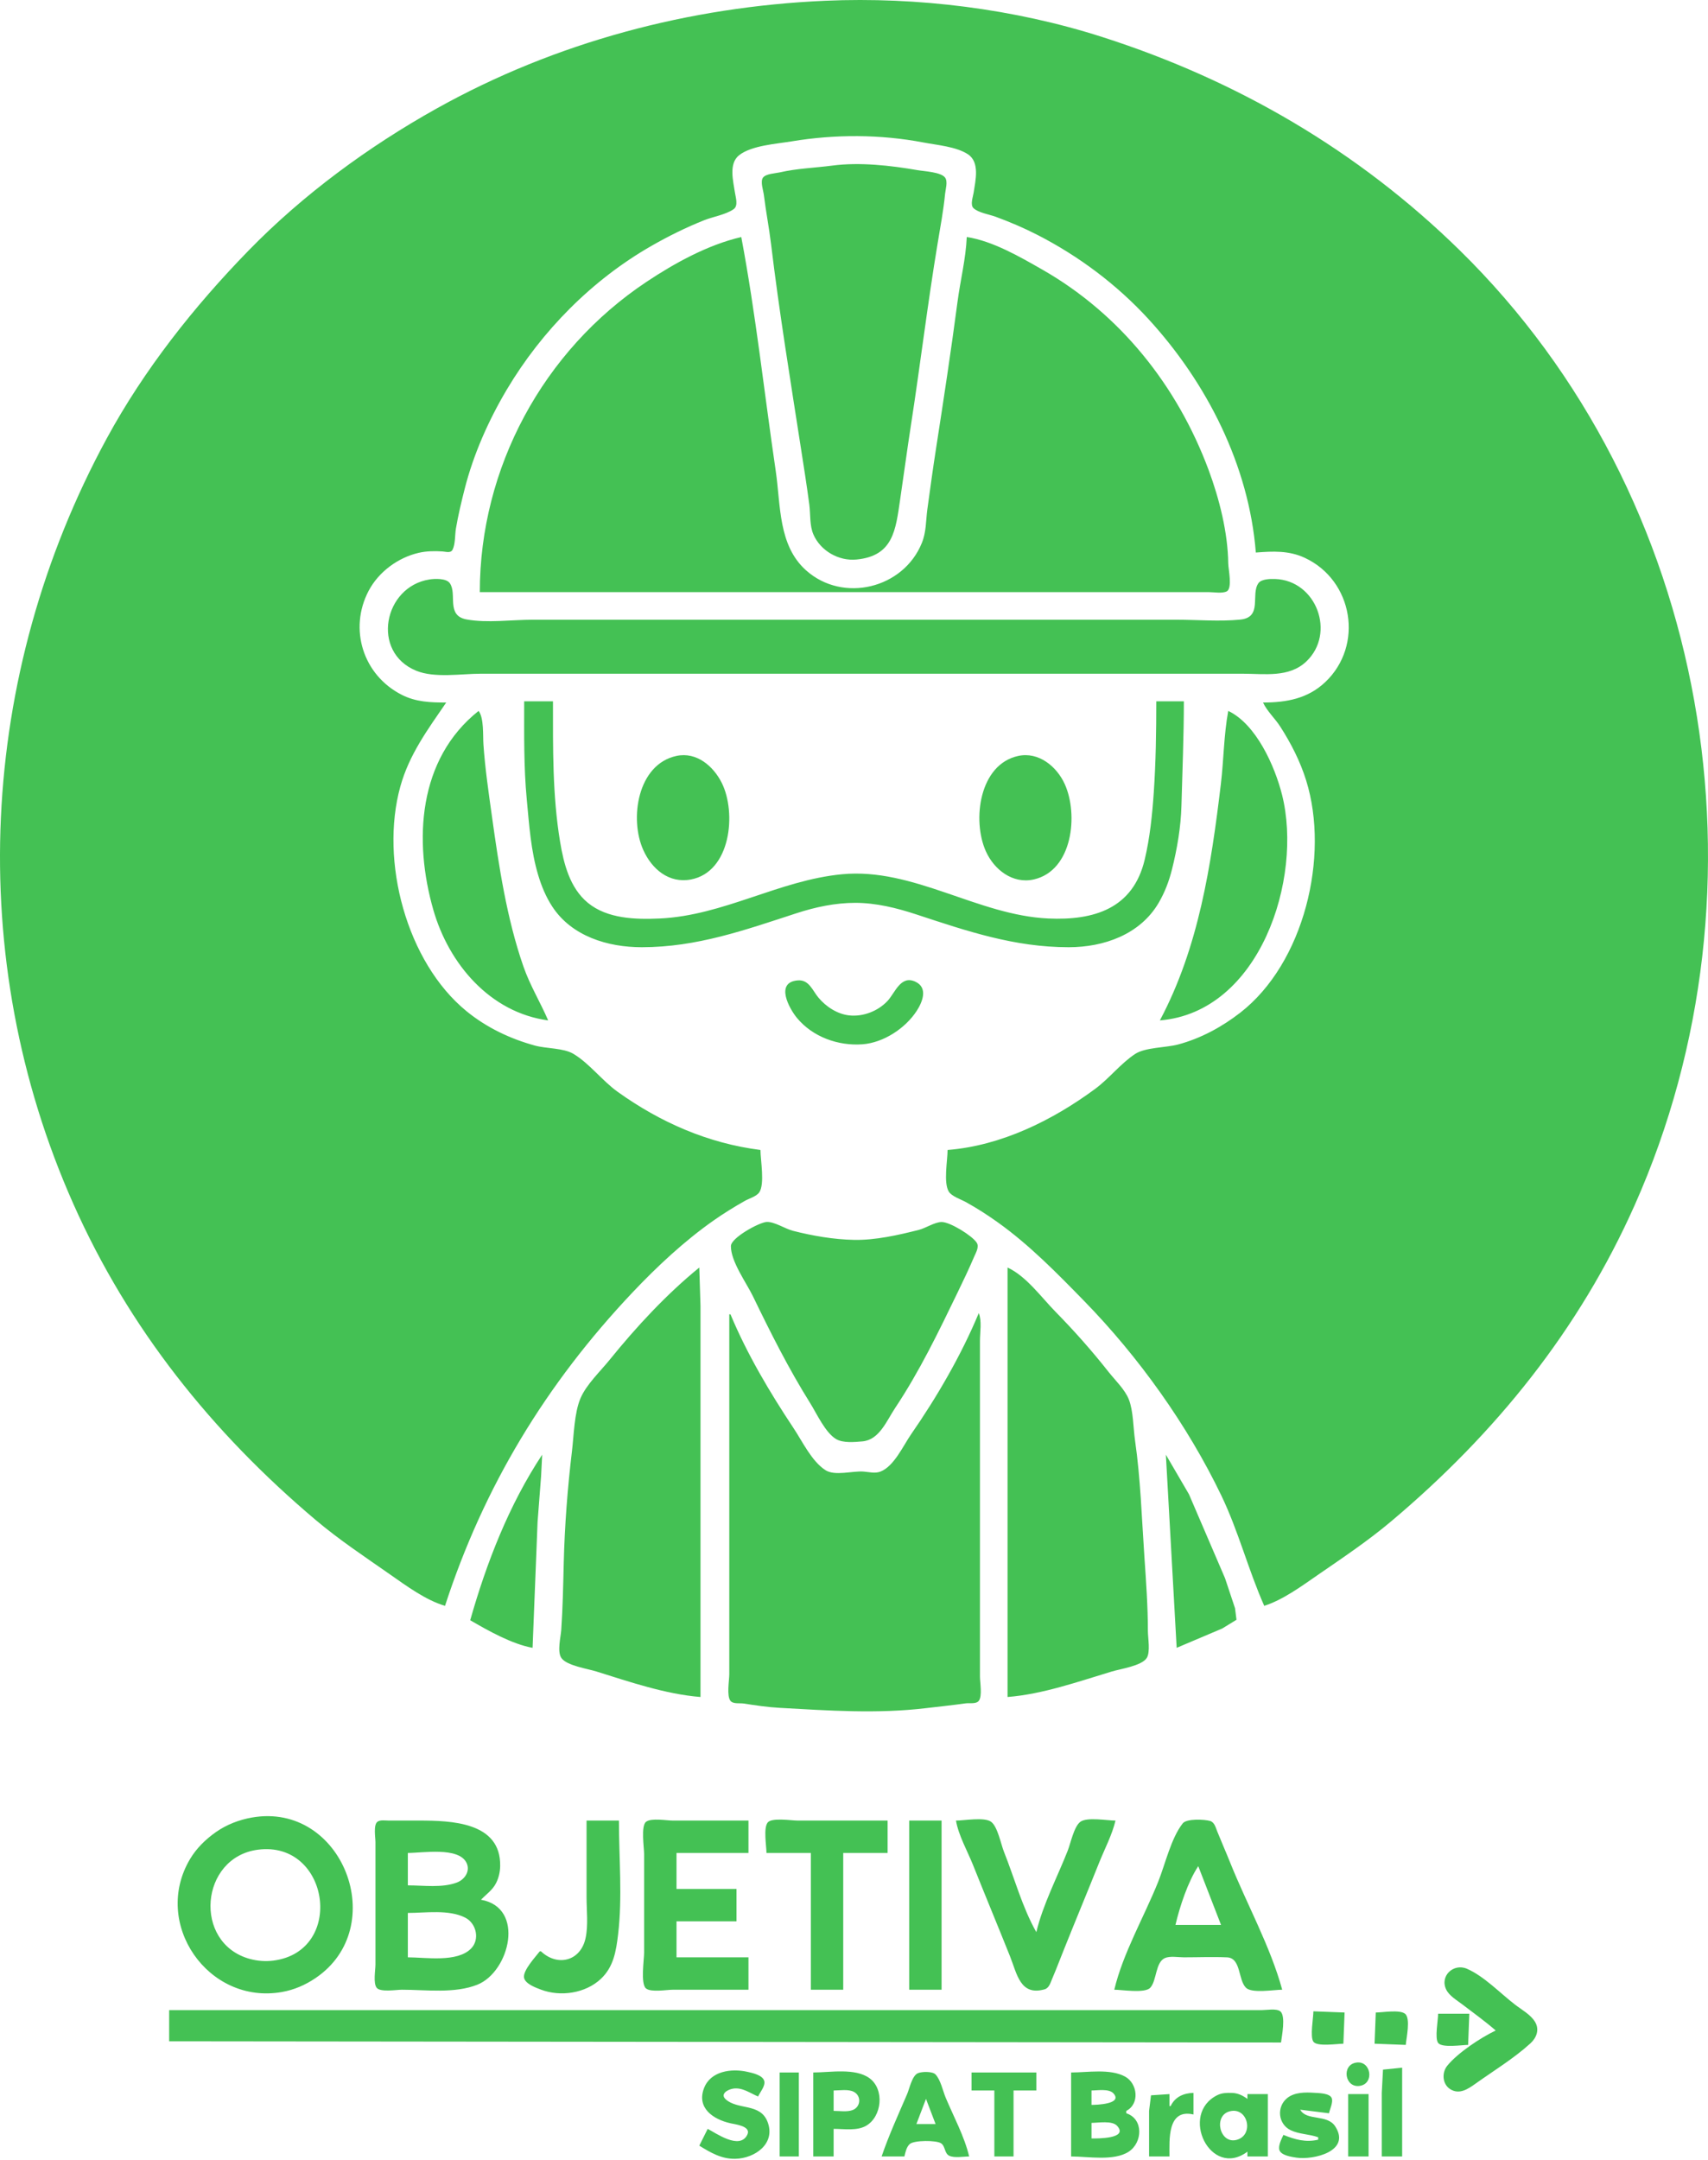 <svg width="189" height="239" viewBox="0 0 189 239" fill="none" xmlns="http://www.w3.org/2000/svg">
<path d="M49.244 177.661C53.54 164.455 60.415 153.123 69.973 143.009C72.698 140.127 75.724 137.302 78.974 135.02C80.088 134.239 81.241 133.527 82.425 132.858C82.892 132.593 83.698 132.372 84.014 131.92C84.646 131.015 84.15 128.328 84.15 127.227C78.343 126.489 73.098 124.188 68.356 120.8C66.643 119.575 65.215 117.643 63.446 116.59C62.349 115.937 60.452 116.022 59.198 115.679C56.448 114.925 53.851 113.69 51.633 111.882C44.985 106.463 42.014 95.252 44.3 87.012C45.285 83.46 47.34 80.701 49.377 77.722C47.653 77.722 46.043 77.676 44.466 76.876C40.164 74.693 38.578 69.585 40.785 65.378C41.886 63.279 44.03 61.695 46.324 61.163C47.184 60.963 48.1 60.952 48.979 61.01C49.335 61.034 49.864 61.225 50.075 60.823C50.396 60.21 50.334 59.162 50.45 58.477C50.698 57.004 51.051 55.545 51.417 54.097C52.391 50.254 54.07 46.481 56.093 43.081C59.947 36.604 65.517 30.963 72.073 27.211C73.952 26.135 75.9 25.17 77.912 24.367C78.901 23.973 80.328 23.75 81.188 23.136C81.714 22.76 81.405 21.843 81.327 21.315C81.141 20.053 80.603 18.11 81.786 17.174C83.155 16.091 85.92 15.92 87.601 15.64C92.386 14.843 97.43 14.852 102.2 15.766C103.689 16.052 105.821 16.221 107.105 17.067C108.456 17.956 107.933 19.999 107.739 21.315C107.672 21.77 107.33 22.66 107.723 23.029C108.267 23.539 109.469 23.722 110.164 23.976C111.743 24.554 113.313 25.227 114.809 25.994C119.375 28.335 123.576 31.482 127.044 35.256C133.521 42.303 138.202 51.47 138.965 61.131C140.86 60.982 142.63 60.893 144.406 61.727C149.737 64.231 150.924 71.403 146.66 75.453C144.709 77.307 142.337 77.722 139.761 77.722C140.207 78.684 141.079 79.475 141.66 80.376C142.856 82.232 143.878 84.234 144.535 86.349C147.148 94.747 144.301 106.559 137.239 112.04C135.201 113.623 132.843 114.901 130.338 115.563C129.015 115.912 126.731 115.871 125.616 116.601C124.028 117.64 122.735 119.326 121.18 120.473C116.462 123.952 110.788 126.758 104.855 127.227C104.855 128.374 104.383 130.854 104.991 131.836C105.318 132.363 106.315 132.683 106.846 132.975C108.085 133.655 109.279 134.425 110.429 135.247C113.932 137.75 116.986 140.877 119.983 143.95C126 150.118 131.406 157.675 135.144 165.451C137.052 169.42 138.122 173.666 139.894 177.661C141.978 177.002 144.078 175.447 145.866 174.214C148.64 172.302 151.38 170.471 153.962 168.296C165.477 158.599 174.739 147.145 180.886 133.332C196.532 98.177 189.27 54.886 161.525 27.691C150.292 16.68 136.909 8.881 121.976 4.095C112.234 0.972 101.534 -0.363 91.317 0.084C76.288 0.742 61.499 4.651 48.315 12.006C40.791 16.203 33.533 21.534 27.516 27.708C21.474 33.906 15.945 40.894 11.803 48.523C-2.378 74.644 -3.996 105.977 8.119 133.199C14.249 146.975 23.429 158.441 34.91 168.145C37.534 170.362 40.331 172.211 43.139 174.173C44.933 175.427 47.126 177.05 49.244 177.661ZM92.114 18.318C90.162 18.575 88.2 18.631 86.274 19.074C85.781 19.187 84.737 19.215 84.421 19.664C84.115 20.099 84.468 21.09 84.528 21.58C84.749 23.399 85.105 25.195 85.324 27.022C86.223 34.507 87.451 42.001 88.606 49.452C88.935 51.572 89.275 53.695 89.554 55.822C89.696 56.901 89.573 58.135 90.013 59.14C90.8 60.94 92.804 62.091 94.768 61.904C98.854 61.516 99.108 58.628 99.602 55.291C100.008 52.55 100.372 49.802 100.797 47.063C101.838 40.348 102.644 33.592 103.76 26.889C104.058 25.101 104.403 23.249 104.579 21.447C104.628 20.954 104.898 20.097 104.586 19.657C104.141 19.031 102.255 18.951 101.537 18.826C98.556 18.308 95.13 17.922 92.114 18.318ZM53.093 65.511H112.553H129.143H133.788C134.34 65.511 135.232 65.679 135.737 65.431C136.403 65.103 135.919 62.956 135.911 62.326C135.871 58.916 134.917 55.154 133.732 51.973C130.28 42.712 123.983 34.763 115.34 29.829C112.865 28.416 109.836 26.653 106.978 26.225C106.876 28.616 106.266 31.02 105.954 33.392C105.243 38.798 104.42 44.196 103.584 49.584C103.235 51.836 102.92 54.095 102.616 56.353C102.443 57.641 102.508 58.83 102.008 60.069C99.97 65.114 93.279 66.752 89.194 63.099C86.101 60.334 86.399 55.904 85.84 52.106C84.572 43.501 83.637 34.772 82.027 26.225C78.344 27.077 74.663 29.103 71.542 31.18C60.085 38.804 53.093 51.777 53.093 65.511ZM47.519 64.109C42.465 64.903 41.014 72.146 46.059 74.208C48.108 75.045 51.042 74.536 53.226 74.536H68.489H121.18H137.505C139.912 74.536 142.628 74.996 144.537 73.197C147.853 70.071 145.674 64.205 141.088 64.057C140.578 64.04 139.585 64.053 139.254 64.517C138.365 65.765 139.751 68.299 137.239 68.55C134.942 68.779 132.515 68.564 130.205 68.564H116.402H74.196H58.933C56.613 68.564 53.914 68.949 51.633 68.533C49.316 68.111 50.618 65.706 49.771 64.517C49.375 63.961 48.106 64.017 47.519 64.109ZM58.004 77.589C58.004 81.214 57.949 84.865 58.292 88.472C58.559 91.279 58.74 94.115 59.559 96.834C59.926 98.052 60.406 99.215 61.102 100.284C63.248 103.581 67.244 104.797 71.011 104.797C77.098 104.797 82.416 102.9 88.132 101.037C90.227 100.354 92.427 99.886 94.635 99.886C96.937 99.886 99.227 100.453 101.404 101.17C107.046 103.027 112.249 104.797 118.26 104.797C122.157 104.797 126.166 103.382 128.212 99.886C128.896 98.719 129.363 97.479 129.691 96.17C130.257 93.906 130.673 91.471 130.734 89.136C130.834 85.285 131.001 81.454 131.001 77.589H127.949C127.949 80.956 127.901 84.321 127.671 87.676C127.501 90.165 127.244 92.674 126.667 95.108C125.38 100.54 121.039 101.845 116.004 101.617C108.169 101.261 101.083 95.971 93.175 96.723C86.219 97.385 80.051 101.297 73.001 101.617C70.352 101.737 67.205 101.664 65.04 99.874C63.052 98.229 62.38 95.561 61.975 93.117C61.128 88.003 61.189 82.76 61.189 77.589H58.004ZM52.961 78.651C46.24 83.985 45.754 93.021 47.956 100.682C49.662 106.619 54.207 112.024 60.658 112.893C59.786 110.869 58.646 109.021 57.917 106.92C56.075 101.615 55.21 95.875 54.438 90.33C54.071 87.698 53.676 85.017 53.495 82.367C53.426 81.364 53.566 79.45 52.961 78.651ZM135.912 78.651C135.422 81.291 135.415 84.074 135.095 86.747C134.016 95.758 132.646 104.815 128.347 112.893C139.425 111.988 144.192 97.196 141.868 87.941C141.073 84.778 139.014 80.126 135.912 78.651ZM74.86 83.63C70.542 84.551 69.63 90.598 71.185 94.046C72.136 96.157 74.021 97.761 76.452 97.302C80.88 96.467 81.517 89.914 79.867 86.614C78.937 84.754 77.075 83.157 74.86 83.63ZM112.686 83.63C108.352 84.555 107.557 90.766 109.089 94.179C110.01 96.23 112.074 97.831 114.411 97.294C118.707 96.308 119.341 90.096 117.82 86.747C116.936 84.8 114.937 83.15 112.686 83.63ZM88.265 108.466C85.725 108.681 87.34 111.599 88.194 112.627C89.939 114.73 92.758 115.732 95.432 115.535C97.771 115.364 100.194 113.761 101.444 111.831C102.082 110.846 102.722 109.257 101.269 108.6C99.645 107.866 99.044 109.861 98.194 110.757C97.136 111.873 95.502 112.505 93.972 112.339C92.648 112.195 91.403 111.374 90.564 110.371C89.9 109.577 89.525 108.359 88.265 108.466ZM84.814 135.194C83.974 135.254 80.891 136.946 80.88 137.857C80.859 139.557 82.594 141.918 83.32 143.419C85.272 147.453 87.267 151.428 89.648 155.231C90.372 156.388 91.329 158.513 92.524 159.215C93.296 159.668 94.576 159.544 95.432 159.468C97.308 159.302 98.109 157.188 99.059 155.762C101.741 151.74 103.85 147.363 105.951 143.021C106.59 141.7 107.219 140.39 107.795 139.039C107.983 138.598 108.379 137.952 108.08 137.486C107.584 136.713 105.122 135.185 104.191 135.198C103.421 135.208 102.446 135.873 101.67 136.07C99.388 136.647 96.867 137.22 94.502 137.174C92.257 137.131 89.907 136.725 87.734 136.168C86.878 135.949 85.666 135.133 84.814 135.194ZM77.381 140.234C73.734 143.204 70.407 146.801 67.453 150.453C66.416 151.735 64.885 153.174 64.234 154.7C63.545 156.313 63.502 158.789 63.292 160.54C62.806 164.607 62.482 168.791 62.382 172.883C62.322 175.336 62.274 177.866 62.106 180.316C62.051 181.119 61.632 182.723 62.122 183.435C62.702 184.277 65.024 184.622 65.967 184.916C69.641 186.063 73.66 187.442 77.514 187.748V154.17V144.481L77.381 140.234ZM111.491 140.234V187.748C115.378 187.441 119.326 186.042 123.038 184.924C123.984 184.639 126.312 184.305 126.883 183.446C127.319 182.79 127.02 181.216 127.02 180.449C127.02 177.712 126.82 174.948 126.633 172.22C126.339 167.924 126.211 163.618 125.596 159.346C125.399 157.983 125.411 156.094 124.915 154.833C124.481 153.727 123.396 152.706 122.668 151.781C120.827 149.443 118.876 147.245 116.793 145.122C115.235 143.534 113.549 141.177 111.491 140.234ZM108.306 145.277C106.373 149.92 103.68 154.555 100.818 158.682C99.947 159.939 98.929 162.235 97.422 162.811C96.82 163.041 96.179 162.856 95.564 162.808C94.34 162.712 92.378 163.33 91.329 162.644C89.808 161.651 88.805 159.496 87.822 158.019C85.192 154.066 82.661 149.803 80.832 145.41H80.699V177.131V185.227C80.699 185.917 80.388 187.627 80.836 188.181C81.127 188.541 81.882 188.407 82.292 188.47C83.619 188.677 84.931 188.873 86.274 188.948C91.67 189.248 97.071 189.626 102.466 188.981C103.933 188.805 105.384 188.66 106.846 188.452C107.261 188.393 108.004 188.549 108.302 188.181C108.72 187.664 108.438 186.133 108.438 185.492V178.06V154.966V148.33C108.438 147.407 108.664 146.131 108.306 145.277ZM59.995 160.939C56.325 166.484 53.839 172.884 52.031 179.254C54.002 180.405 56.678 181.906 58.933 182.307L59.486 168.371L59.874 163.328L59.995 160.939ZM129.01 160.939L130.205 182.307L135.248 180.169L136.825 179.202L136.663 177.927L135.558 174.609L131.566 165.318L129.01 160.939ZM27.876 201.082C26.46 201.331 25.072 201.865 23.894 202.692C22.765 203.484 21.745 204.475 21.035 205.666C16.777 212.802 23.029 221.823 31.194 220.387C32.541 220.15 33.781 219.612 34.91 218.849C43.261 213.209 37.926 199.319 27.876 201.082ZM53.226 210.178C53.822 209.556 54.499 209.122 54.901 208.32C55.188 207.748 55.335 207.1 55.347 206.462C55.446 201.567 49.921 201.419 46.324 201.419H43.006C42.649 201.419 42.061 201.316 41.759 201.555C41.304 201.916 41.546 203.285 41.546 203.808V210.178V217.345C41.546 217.97 41.28 219.411 41.683 219.92C42.088 220.432 43.865 220.133 44.466 220.133C47.122 220.133 50.312 220.581 52.828 219.574C56.379 218.152 58.161 211.058 53.226 210.178ZM64.906 201.419V209.913C64.906 211.37 65.106 212.997 64.797 214.425C64.242 216.992 61.67 217.599 59.862 215.885H59.729C59.263 216.493 57.848 218 57.988 218.8C58.109 219.487 59.297 219.91 59.862 220.124C62.025 220.942 64.788 220.536 66.496 218.926C67.903 217.6 68.177 215.848 68.394 214.027C68.885 209.923 68.489 205.555 68.489 201.419H64.906ZM82.823 220.133V216.549H74.86V212.567H81.496V208.984H74.86V205.002H82.823V201.419H74.462C73.761 201.419 72.055 201.107 71.489 201.555C70.898 202.023 71.276 204.421 71.276 205.135V216.018C71.276 216.788 70.86 219.498 71.489 219.996C72.055 220.444 73.761 220.133 74.462 220.133H82.823ZM84.814 205.002H89.725V220.133H93.308V205.002H98.219V201.419H88.265C87.588 201.419 85.398 201.067 84.95 201.632C84.456 202.256 84.814 204.221 84.814 205.002ZM100.608 201.419V220.133H104.191V201.419H100.608ZM105.784 201.419C106.069 203.072 107.045 204.77 107.669 206.329C109.016 209.698 110.409 213.048 111.756 216.416C112.547 218.392 112.884 220.85 115.591 220.09C116.089 219.951 116.24 219.363 116.422 218.938C116.889 217.842 117.313 216.726 117.755 215.62C119.032 212.429 120.354 209.255 121.631 206.064C122.239 204.545 123.058 203.013 123.436 201.419C122.526 201.419 120.286 201.007 119.547 201.555C118.84 202.08 118.472 203.927 118.154 204.737C117.006 207.659 115.4 210.709 114.676 213.762C113.128 211.041 112.255 207.775 111.093 204.869C110.761 204.039 110.397 202.092 109.673 201.555C108.934 201.007 106.694 201.419 105.784 201.419ZM123.303 220.133C124.151 220.133 126.675 220.557 127.275 219.92C128.015 219.134 127.839 217.095 128.906 216.629C129.475 216.381 130.39 216.549 131.001 216.549C132.589 216.549 134.193 216.482 135.779 216.552C137.345 216.62 136.986 219.045 137.879 219.92C138.531 220.56 140.998 220.132 141.884 220.132C140.574 215.342 137.972 210.678 136.124 206.064C135.661 204.908 135.155 203.769 134.691 202.613C134.523 202.196 134.392 201.601 133.903 201.461C133.279 201.282 131.309 201.184 130.878 201.726C129.591 203.348 128.932 206.26 128.161 208.187C126.609 212.065 124.266 216.07 123.303 220.133ZM28.54 204.642C36.477 203.608 38.234 215.871 30.265 216.909C29.387 217.023 28.461 216.954 27.61 216.715C21.327 214.952 22.124 205.478 28.54 204.642ZM45.13 208.586V205.002C46.753 205.002 50.707 204.313 51.609 206.066C52.08 206.98 51.438 207.935 50.571 208.267C48.94 208.892 46.843 208.586 45.13 208.586ZM132.594 206.462L135.116 212.966H130.072C130.536 210.961 131.455 208.177 132.594 206.462ZM45.13 216.549V211.638C47.1 211.638 49.685 211.229 51.499 212.169C52.706 212.795 53.12 214.564 52.128 215.576C50.589 217.146 47.11 216.549 45.13 216.549ZM165.509 224.645C163.853 225.432 161.316 227.108 160.154 228.534C159.526 229.304 159.593 230.577 160.479 231.137C161.479 231.767 162.434 231.125 163.253 230.541C165.268 229.103 167.524 227.734 169.352 226.065C170.025 225.451 170.367 224.559 169.877 223.718C169.398 222.895 168.371 222.341 167.633 221.771C166.001 220.515 164.216 218.633 162.324 217.814C160.846 217.175 159.288 218.612 160.037 220.127C160.377 220.815 161.2 221.288 161.793 221.741C163.04 222.692 164.325 223.614 165.509 224.645ZM18.718 222.389V225.84L141.752 225.972C141.84 225.273 142.297 223.021 141.672 222.525C141.241 222.184 140.15 222.389 139.628 222.389H134.319H113.349H18.718ZM145.335 222.522C145.335 223.235 144.938 225.358 145.341 225.892C145.766 226.457 147.988 226.105 148.653 226.105L148.786 222.654L145.335 222.522ZM152.237 222.654L152.104 226.105L155.555 226.238C155.611 225.52 156.119 223.301 155.475 222.791C154.869 222.311 152.993 222.654 152.237 222.654ZM159.138 222.787C159.138 223.481 158.742 225.506 159.142 226.025C159.58 226.591 161.782 226.238 162.456 226.238L162.589 222.787H159.138ZM150.113 228.19C148.39 228.413 148.801 231.07 150.511 230.764C152.101 230.48 151.706 227.983 150.113 228.19ZM152.9 238.581H155.156V228.759L153.037 228.972L152.9 231.547V238.581ZM78.31 235.528L77.381 237.386C78.63 238.156 79.835 238.869 81.363 238.839C83.527 238.797 85.879 237.16 84.927 234.732C84.115 232.662 81.67 233.456 80.323 232.275C79.635 231.671 80.523 231.177 81.097 231.08C82.14 230.904 82.983 231.571 83.885 231.945C84.1 231.483 84.705 230.779 84.573 230.244C84.407 229.575 83.252 229.34 82.69 229.214C80.955 228.825 78.638 229.118 77.906 231.016C77.056 233.22 78.921 234.48 80.832 234.909C81.363 235.028 83.163 235.227 82.694 236.178C81.848 237.89 79.241 236.003 78.31 235.528ZM86.274 229.29V238.581H88.397V229.29H86.274ZM89.99 229.29V238.581H92.246V235.528C93.376 235.528 94.812 235.772 95.829 235.192C97.594 234.187 97.901 231.161 96.222 229.927C94.637 228.763 91.849 229.29 89.99 229.29ZM97.555 238.581H100.077C100.183 238.131 100.308 237.52 100.674 237.201C101.16 236.778 103.601 236.77 104.135 237.125C104.618 237.445 104.497 238.243 105.04 238.501C105.613 238.774 106.617 238.581 107.244 238.581C106.719 236.367 105.525 234.174 104.646 232.078C104.325 231.314 104.093 230.111 103.518 229.503C103.182 229.149 101.986 229.184 101.566 229.37C100.916 229.659 100.642 231.069 100.379 231.679C99.405 233.946 98.35 236.246 97.555 238.581ZM107.509 229.29V231.281H110.031V238.581H112.154V231.281H114.676V229.29H107.509ZM118.525 229.29V238.581C120.4 238.581 123.256 239.119 124.895 238.054C126.446 237.047 126.554 234.422 124.63 233.803V233.538C126.142 232.763 125.88 230.502 124.498 229.744C122.853 228.842 120.338 229.29 118.525 229.29ZM92.246 233.538V231.281C92.919 231.281 93.885 231.108 94.495 231.438C95.335 231.892 95.247 233.089 94.367 233.439C93.754 233.683 92.896 233.538 92.246 233.538ZM120.781 232.874V231.281C121.453 231.281 122.726 231.049 123.222 231.615C124.257 232.794 121.294 232.874 120.781 232.874ZM145.866 236.457V236.723C144.494 237.049 143.287 236.71 142.017 236.192C141.82 236.636 141.407 237.392 141.579 237.888C141.782 238.473 142.954 238.635 143.477 238.713C145.294 238.984 149.523 238.032 147.758 235.265C146.861 233.858 144.577 234.69 143.875 233.405L147.06 233.803C147.154 233.35 147.537 232.579 147.366 232.133C147.152 231.576 145.955 231.572 145.468 231.539C144.466 231.47 143.239 231.457 142.421 232.13C141.24 233.1 141.424 234.999 142.814 235.672C143.764 236.132 144.879 236.097 145.866 236.457ZM129.541 233.007H129.409V231.679L127.365 231.816L127.152 233.538V238.581H129.409C129.409 236.74 129.15 233.267 132.063 233.936V231.547C130.98 231.57 130.019 231.985 129.541 233.007ZM138.035 238.05V238.581H140.292V231.679H138.035V232.21C137.492 231.824 136.988 231.569 136.31 231.549C135.757 231.533 135.224 231.543 134.717 231.79C130.443 233.88 133.954 241.1 138.035 238.05ZM149.184 231.679V238.581H151.44V231.679H149.184ZM102.466 232.21L103.528 234.997H101.404L102.466 232.21ZM136.045 233.595C138.095 233.03 138.816 236.22 136.841 236.744C134.97 237.239 134.237 234.093 136.045 233.595ZM120.782 236.59V234.865C121.529 234.865 123.068 234.579 123.621 235.198C124.914 236.647 121.343 236.59 120.782 236.59Z" fill="#44C154"/>
</svg>
